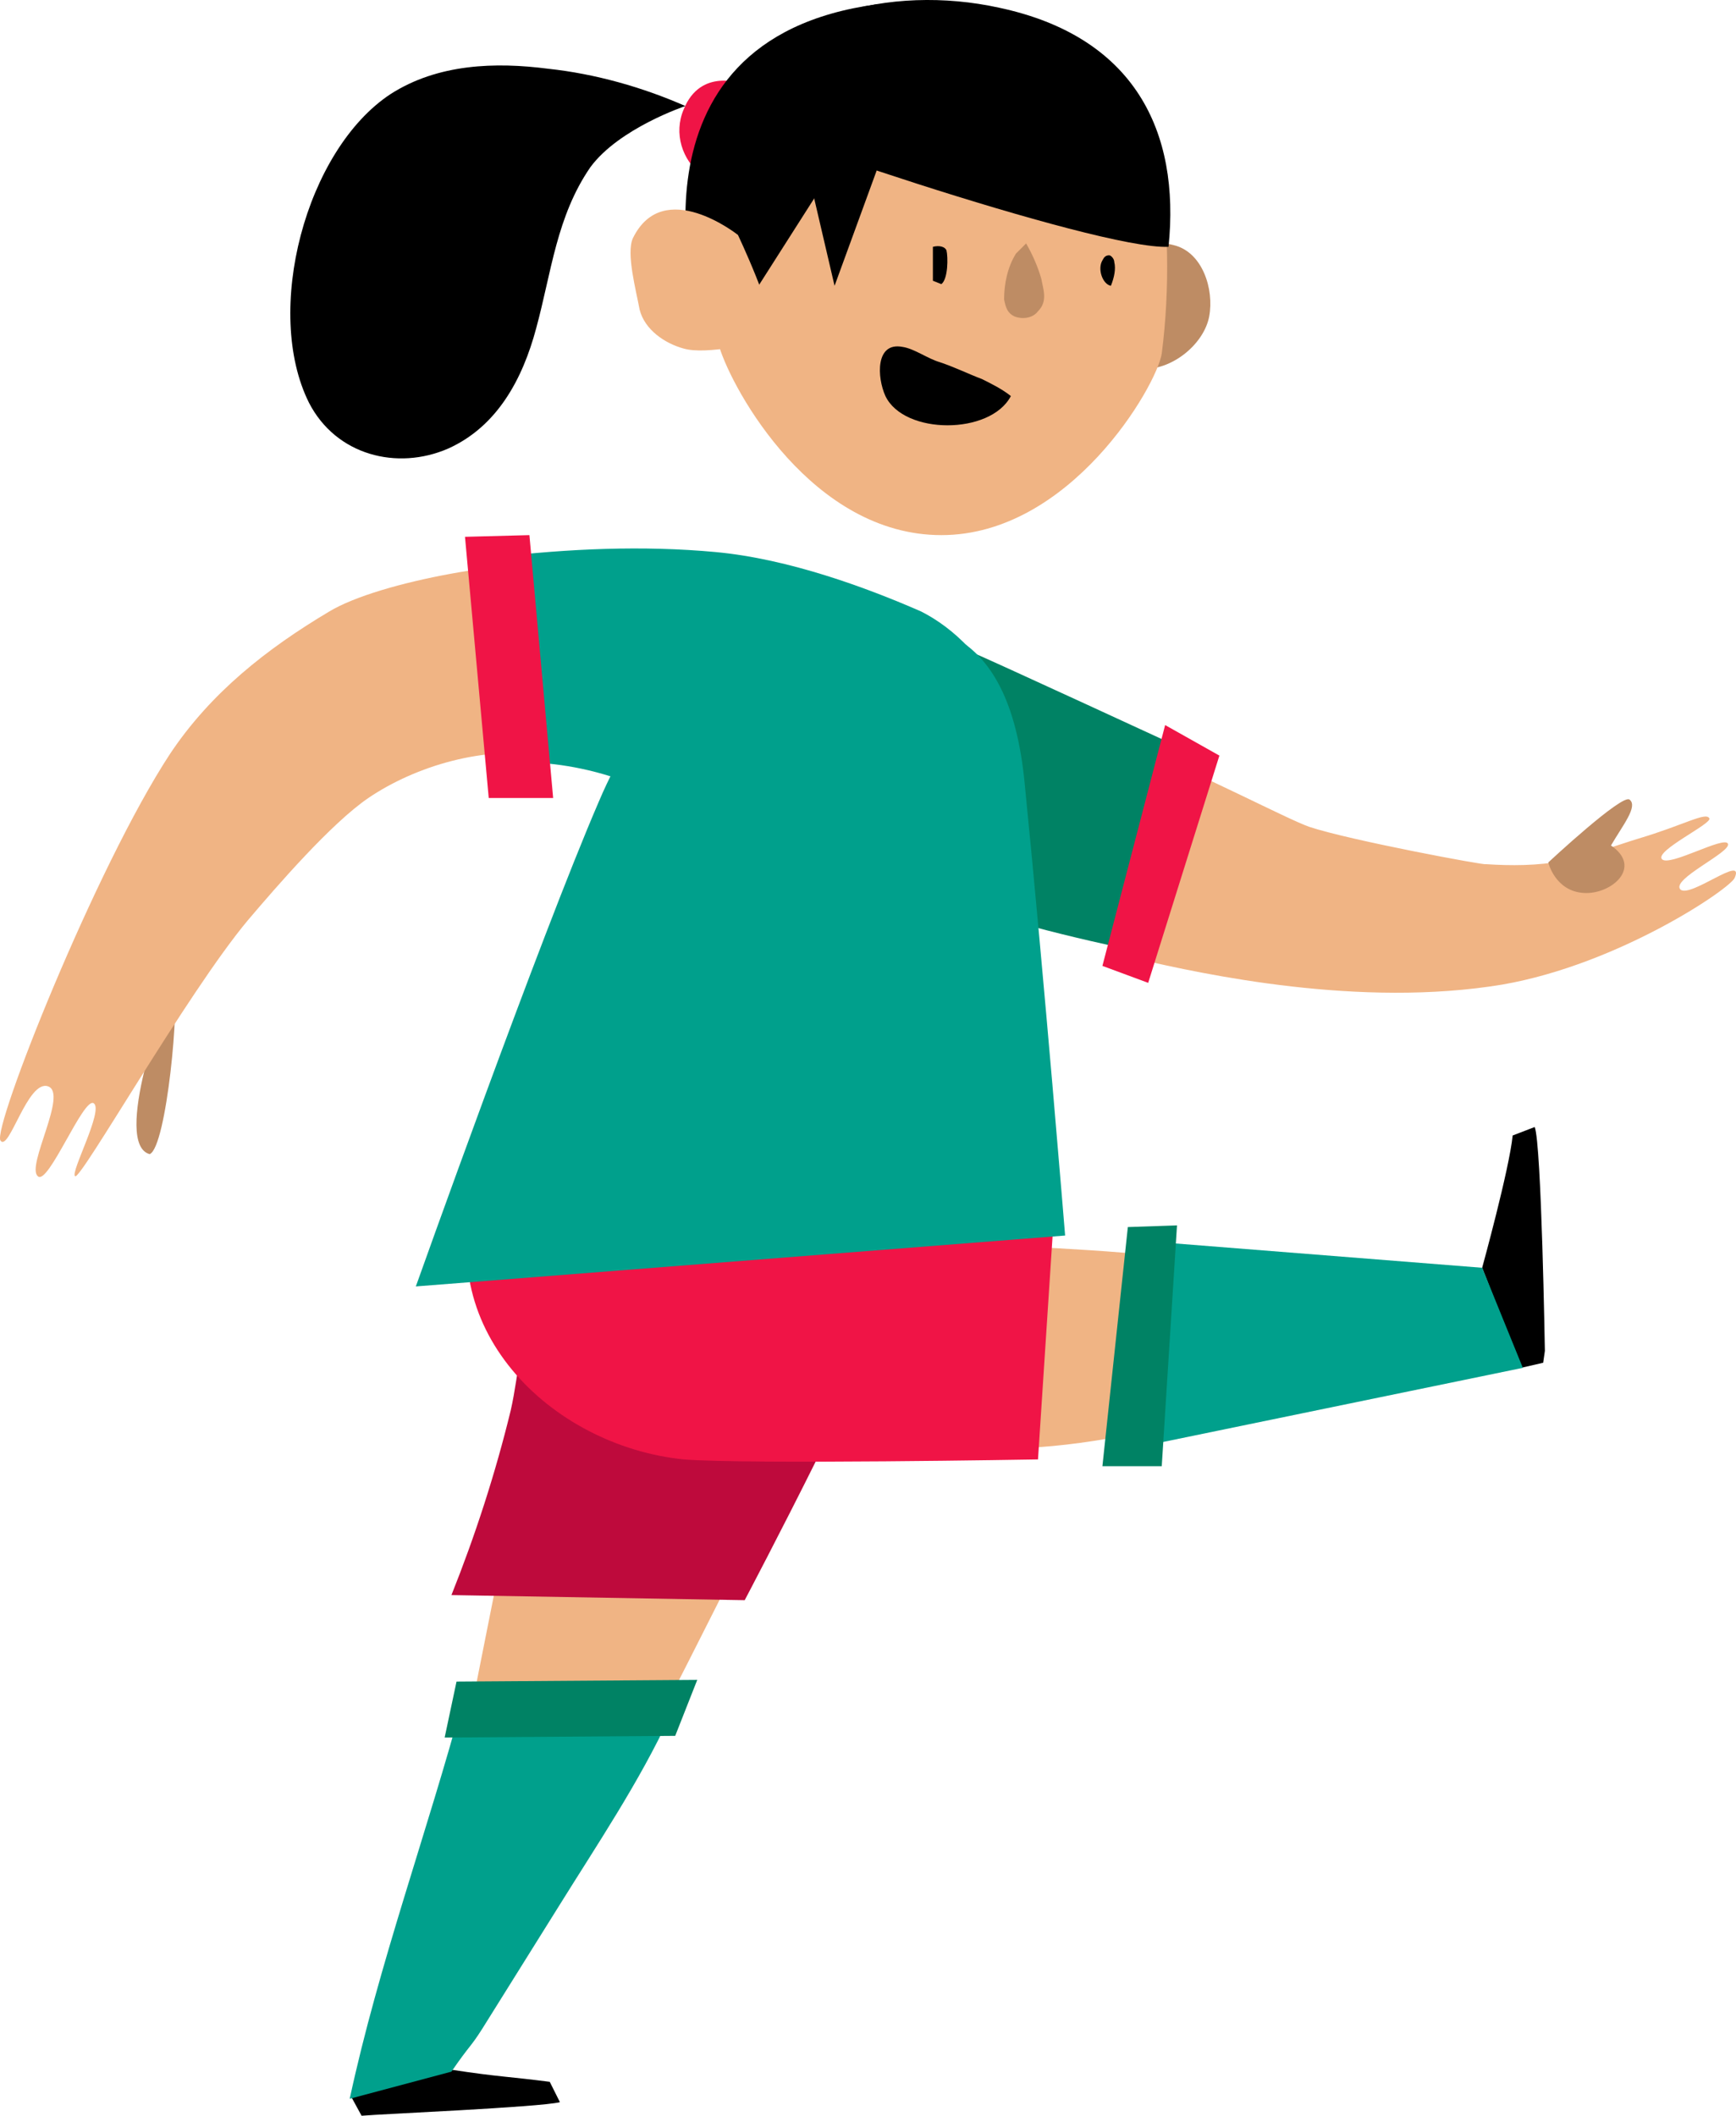 <svg version="1.1" xmlns="http://www.w3.org/2000/svg" xmlns:xlink="http://www.w3.org/1999/xlink" width="102.403" height="124.753" viewBox="0,0,102.403,124.753"><g transform="translate(-189.471,-117.447)"><g data-paper-data="{&quot;isPaintingLayer&quot;:true}" fill-rule="evenodd" stroke="none" stroke-width="1" stroke-linecap="butt" stroke-linejoin="miter" stroke-miterlimit="10" stroke-dasharray="" stroke-dashoffset="0" style="mix-blend-mode: normal"><g><g><path d="M234.7,206.4c-1.7,3.1 -5.8,11.5 -6.5,12.6l-11,-0.3c0.1,-0.8 1.5,-7.5 2.4,-12.3z" fill="#f0b484"/><path d="M216.1,211.5c1.4,-3.5 2.6,-7.2 3.5,-10.9c0.5,-2.2 0.6,-5 1.6,-7l21,-0.5c-0.2,2.4 -8.8,18.7 -8.8,18.7z" fill="#be0a3c"/></g><g><path d="M221.9,240.2l0.6,1.2c-1.2,0.3 -10.6,0.7 -11.7,0.8l-0.6,-1.1v0l6,-1.6c2.6,0.4 3.4,0.4 5.7,0.7z" fill="#000000"/><path d="M216.1,239.6l-6,1.6c1.7,-7.9 4.6,-15.8 6.7,-23.6c4.3,-0.2 8.6,-0.2 12.8,-0.2v0.1c-0.1,0.4 -0.3,0.8 -0.6,1.1c-1.8,3.9 -4.3,7.6 -6.6,11.3c-1.5,2.4 -3,4.8 -4.5,7.2c-0.7,1.1 -0.7,0.9 -1.8,2.5z" fill="#00a08c"/></g><path d="M230.6,216.5l-1.3,3.3l-13.6,0.1l0.7,-3.3z" fill="#008264"/></g><g><g><path d="M257.8,201.6c-2.2,0.7 -8.6,1.7 -10.9,1l-0.2,-11.8c0,0 10,0.4 11.3,0.8c0,1.6 0.1,8.1 -0.2,10z" fill="#f0b484"/><path d="M217.7,187.2c5.6,0 34,1 34,1l-1,15.3c0,0 -17.1,0.3 -20.9,0c-7.9,-0.8 -15.1,-7.9 -12.1,-16.3z" fill="#f01446"/></g><g><path d="M280.5,197.8l-1.3,0.3l-2.3,-5.9c0,0 1.6,-5.8 1.8,-7.8l1.3,-0.5c0.4,1 0.6,13.2 0.6,13.2z" fill="#000000"/><path d="M279.3,198.1l-23.3,4.8l0.7,-12.3l20.2,1.6z" fill="#00a08c"/></g><path d="M256,189.8l2.9,-0.1l-0.9,14.2h-3.5z" fill="#008264"/></g><g><path d="M254.7,134.9c0.9,-1.5 1.8,-3.6 4,-3c1.7,0.4 2.4,2.6 2.1,4.2c-0.3,1.6 -2.1,3.1 -3.8,3.1c-2.9,-0.1 -2.6,-2.2 -2.3,-4.3z" fill="#be8c64"/><path d="M258,138.3c-0.3,1.9 -5.4,10.7 -13,10.7c-7.6,0 -12.3,-8.5 -13.1,-11.1c-1.2,-4.1 -1.9,-9.7 -0.1,-13.6c1,-2.2 1.1,-1.9 3.2,-1.6l8.6,1.4l14.2,2.4c0.6,3.9 0.7,7.9 0.2,11.8z" fill="#f0b484"/><path d="M229.9,123.7c0,0 -3.9,1.3 -5.6,3.6c-2,2.9 -2.3,6.2 -3.2,9.5c-0.8,3 -2.3,5.8 -5.2,7.1c-3,1.3 -6.6,0.4 -8.2,-2.7c-2.7,-5.4 -0.2,-14.9 4.8,-18.2c2.8,-1.8 6.2,-1.9 9.3,-1.5c2.8,0.3 5.6,1.1 8.1,2.2z" fill="#000000"/><path d="M231.7,123.9c3,-5.6 10.3,-7.4 16.7,-6c8,1.7 10.7,7.3 10,14.1c-4.2,0.2 -26.4,-7.4 -26.7,-8.1z" fill="#000000"/><path d="M230.9,127.8c-1.2,-0.9 -1.7,-2.5 -1.1,-3.9c1,-2.5 3.5,-1.5 3.5,-1.5z" fill="#f01446"/><path d="M250,131.8c0.4,0.7 0.7,1.4 0.9,2.1c0.1,0.6 0.4,1.3 -0.2,1.9c-0.3,0.4 -0.9,0.5 -1.4,0.3c-0.4,-0.2 -0.5,-0.5 -0.6,-1c0,-0.9 0.2,-1.9 0.7,-2.7c0.2,-0.2 0.4,-0.4 0.6,-0.6z" fill="#be8c64"/><path d="M249.1,140.8c-1.2,2.3 -6.3,2.3 -7.4,0c-0.5,-1.1 -0.6,-3.2 1,-2.9c0.7,0.1 1.5,0.7 2.2,0.9c0.9,0.3 1.7,0.7 2.5,1c0.6,0.3 1.2,0.6 1.7,1z" fill="#000000"/><path d="M244.5,132c0.4,-0.1 0.7,0 0.8,0.2c0.1,0.4 0.1,1.7 -0.3,2l-0.5,-0.2z" fill="#000000"/><path d="M255,134.3c-0.5,-0.1 -0.8,-1 -0.5,-1.5c0.1,-0.2 0.2,-0.3 0.4,-0.3c0.1,0 0.3,0.2 0.3,0.4c0.1,0.4 0,0.9 -0.2,1.4z" fill="#000000"/><path d="M241.1,123.5l-8.1,12.7l-2.3,-0.2c0,0 -5.1,-16.2 10.5,-18.3z" fill="#000000"/><path d="M242.5,123.9l-3.8,10.4l-2.8,-12z" fill="#000000"/><path d="M233,131.3c0,0 2.1,4.4 2.2,6.3c-1.1,0 -4,0.8 -5.4,0.4c-1.1,-0.3 -2.3,-1.1 -2.6,-2.3c-0.2,-1.1 -0.8,-3.3 -0.4,-4.2c1.8,-3.7 6.2,-0.2 6.2,-0.2z" fill="#f0b484"/></g><g><path d="M291.8,169.2c-0.2,0.6 -6.8,5.1 -13.7,6.3c-8.4,1.4 -17.6,-0.6 -21.5,-1.5v-12.4c4,1.6 8.7,4.1 10.1,4.6c2.4,0.8 10.5,2.3 10.4,2.2c1.5,0.1 3.1,0.1 4.6,-0.2c1.2,-0.2 3.4,-1 4.4,-1.3c2.7,-0.8 4,-1.6 4.2,-1.2c0.2,0.3 -3.2,1.9 -2.8,2.4c0.4,0.5 3.7,-1.4 3.9,-0.9c0.2,0.5 -3.4,2.1 -2.8,2.7c0.6,0.5 3.8,-2.1 3.2,-0.7z" fill="#f0b484"/><path d="M259.9,161.9l-3.5,11.6c0,0 -7.9,-1.6 -10.7,-3c0,0 -8.3,-3.1 -5.5,-9.7c2.7,-6.5 6.8,-4.8 6.8,-4.8c-0.1,-0.1 12.9,5.9 12.9,5.9z" fill="#008264"/><path d="M261.4,162l-4.2,13.4l-2.7,-1l3.7,-14.2z" fill="#f01446"/><path d="M282.9,170.1c-1.7,-0.1 -2.1,-1.8 -2.1,-1.8c0,0 4.4,-4.1 4.8,-3.7c0.5,0.4 -0.4,1.5 -1.1,2.7c1.9,1.3 0,2.9 -1.6,2.8z" fill="#be8c64"/></g><path d="M249.9,163.5c1.2,12 2.4,26.8 2.4,26.8l-38.3,3c0,0 7.3,-20.5 10.8,-28.6c4.8,-11.3 12.6,-10.2 15.7,-10.5c4,-0.3 8.5,0.4 9.4,9.3z" fill="#00a08c"/><g><path d="M198.3,185.5c-2.2,-0.6 0.9,-9.2 1.4,-10c0.4,0.9 -0.4,9.6 -1.4,10z" fill="#be8c64"/><path d="M223.7,150.7c0,0 5.5,0.9 5,6.9c-0.5,5.9 -7.1,4.4 -7.1,4.4c-3.5,-0.6 -7.6,0.6 -10.4,2.5c-2.2,1.5 -5.4,5.2 -7.1,7.2c-3.6,4.3 -9.9,15.4 -10.2,15.1c-0.3,-0.2 1.7,-3.9 1.1,-4.3c-0.6,-0.4 -2.7,4.9 -3.3,4.3c-0.7,-0.6 1.8,-4.9 0.6,-5.3c-1.2,-0.4 -2.3,3.9 -2.8,3.2c-0.5,-0.7 5.6,-16.1 10,-22.8c2.4,-3.6 5.7,-6.2 9.4,-8.4c3,-1.8 11.2,-3.2 14.8,-2.8z" fill="#f0b484"/><path d="M243.8,153.5c3.8,1.9 8.5,8 1.6,13.9c-6.9,5.9 -14,-0.8 -14,-0.8c-5,-4.6 -11.5,-4.2 -11.5,-4.2l-1.2,-12.1c4.3,-0.5 8.7,-0.7 13,-0.3c4.3,0.4 8.9,2.1 12.1,3.5z" fill="#00a08c"/><path d="M220.7,149l1.4,15.5h-3.8l-1.4,-15.4z" fill="#f01446"/></g></g></g></svg>